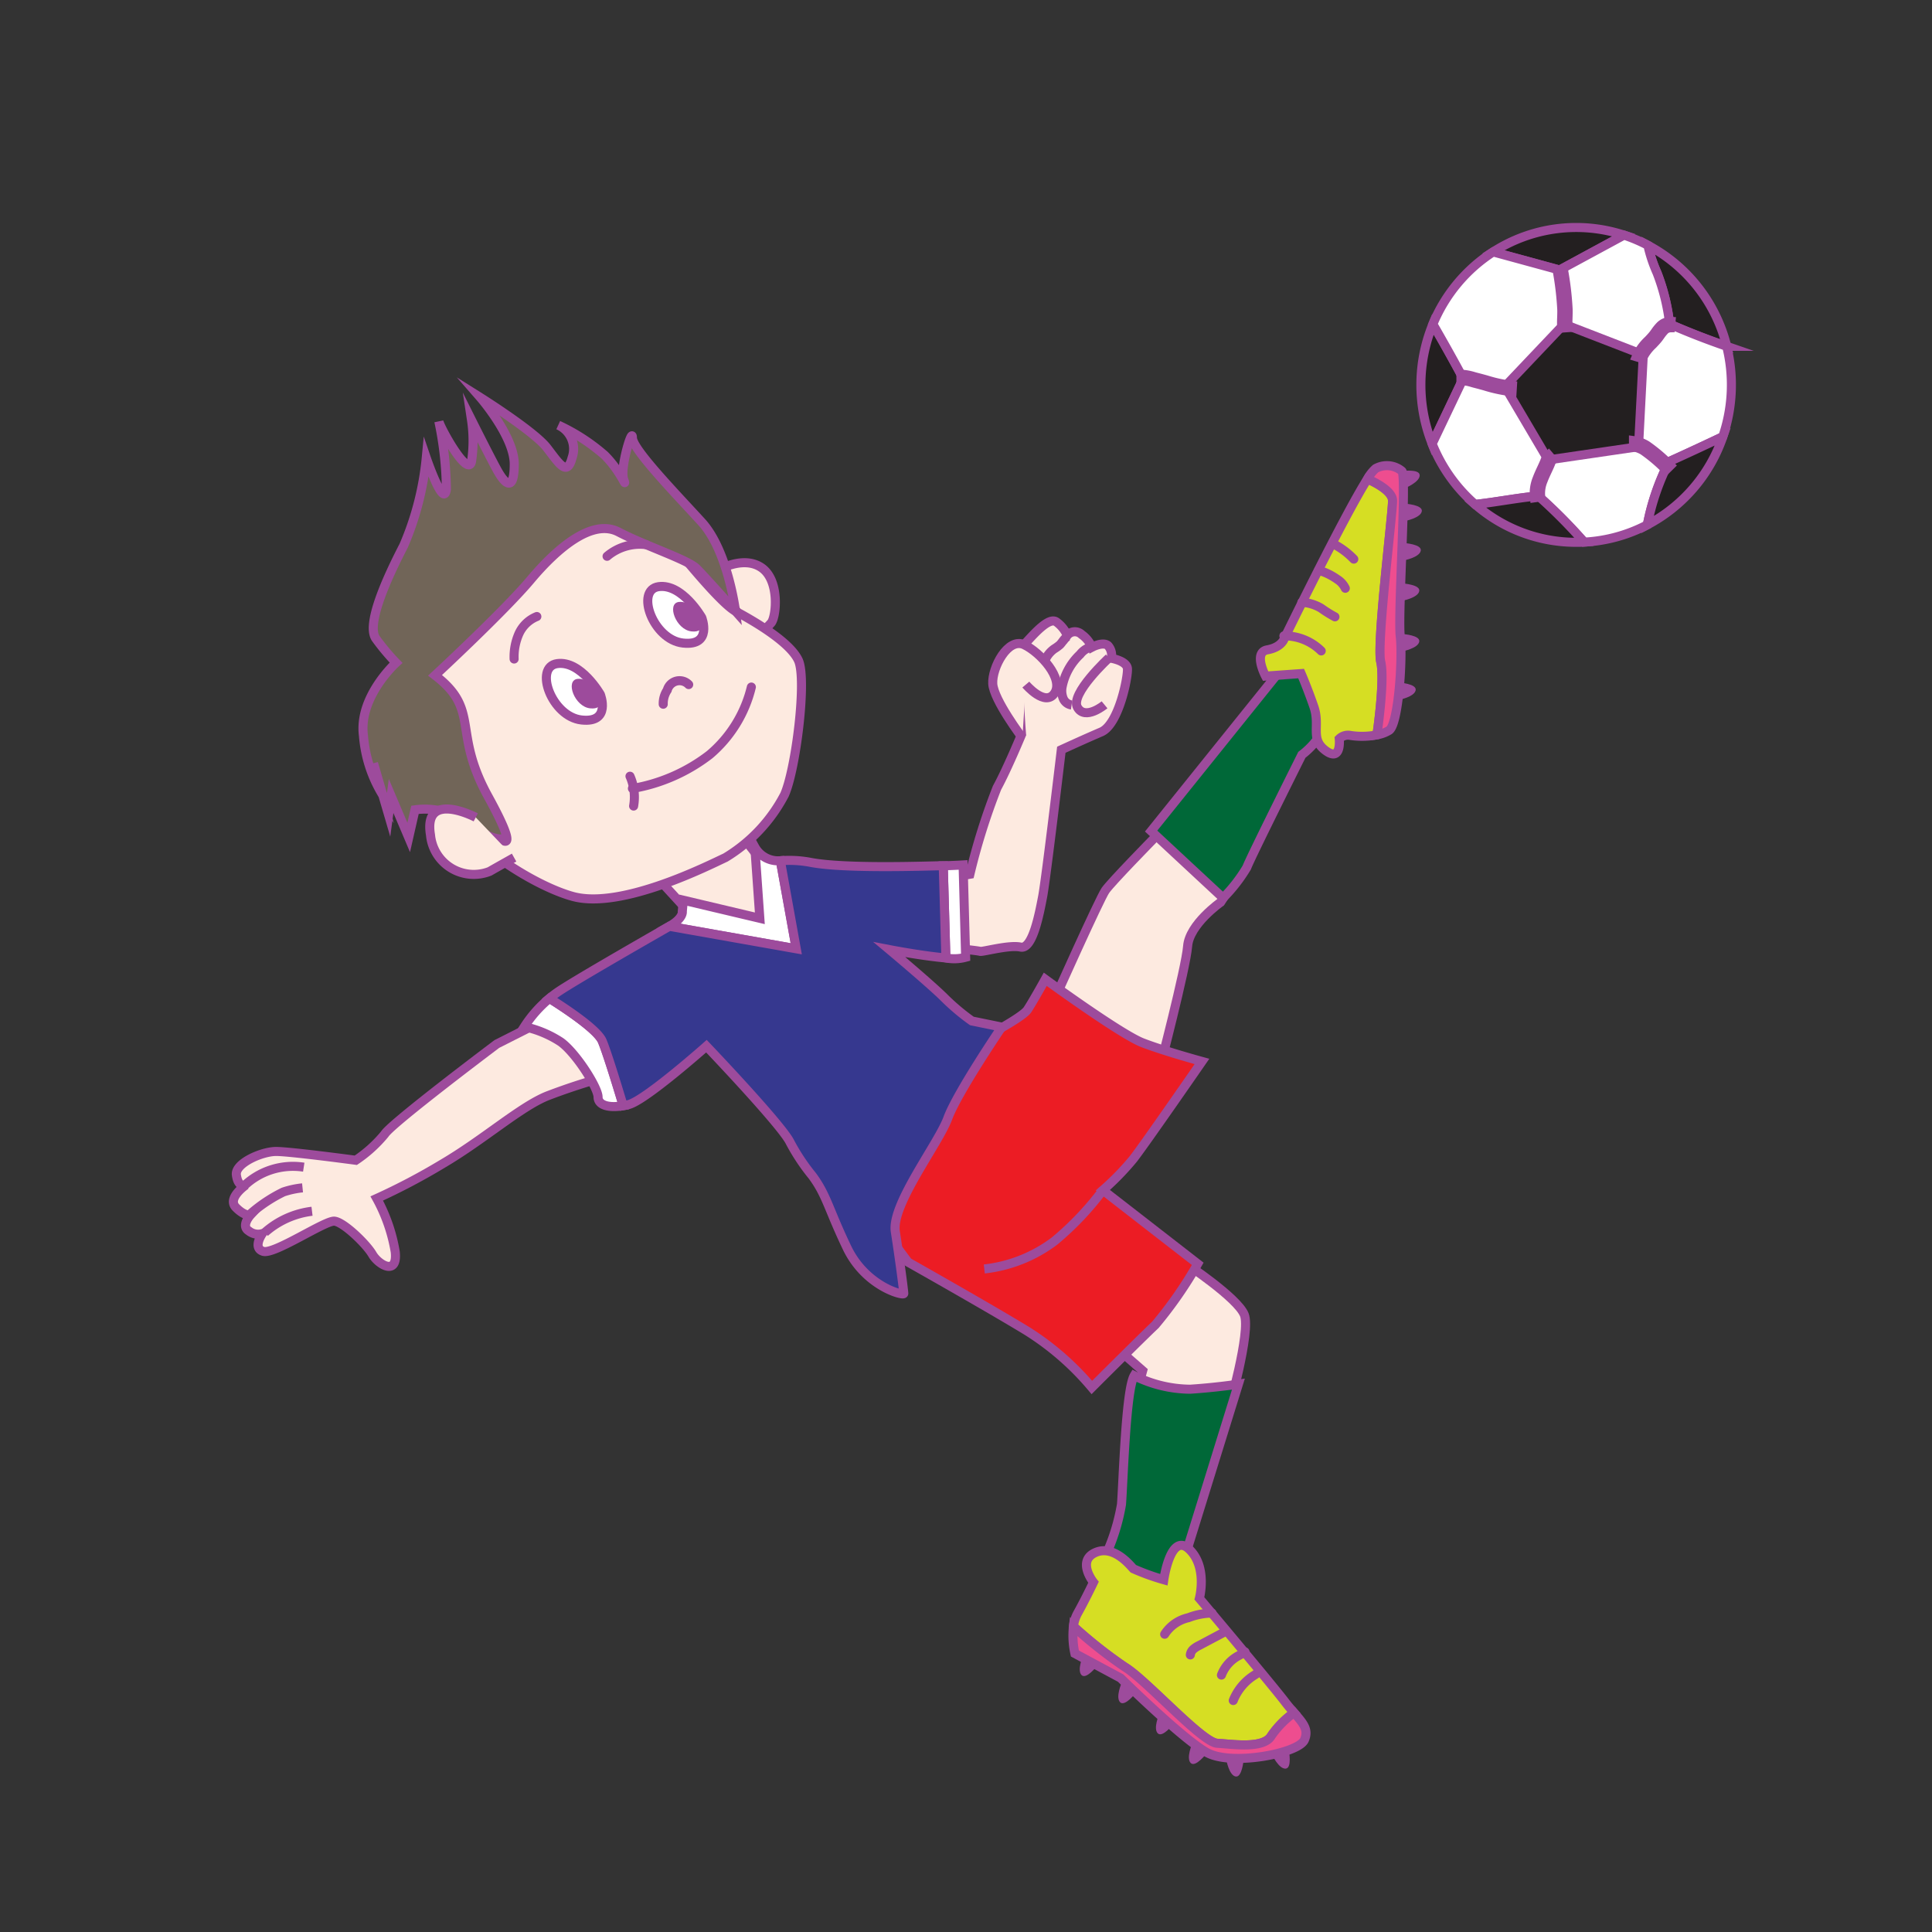 <svg id="word" xmlns="http://www.w3.org/2000/svg" viewBox="0 0 160 160"><rect x="0" y="0" width="160" height="160" fill="#333333" stroke="none"/><defs><style>.cls-1,.cls-8{fill:#fdeae0;}.cls-1,.cls-10,.cls-11,.cls-12,.cls-13,.cls-2,.cls-3,.cls-4,.cls-5,.cls-6,.cls-7,.cls-8{stroke:#9d4b9c;stroke-miterlimit:10;stroke-width:0.75px;}.cls-12,.cls-2{fill:none;}.cls-3{fill:#006838;}.cls-4{fill:#ec1c24;}.cls-5{fill:#fff;}.cls-6{fill:#36388f;}.cls-7{fill:#716558;}.cls-12,.cls-8{stroke-linecap:round;}.cls-9{fill:#9d4b9c;}.cls-10{fill:#d6de23;}.cls-11{fill:#ee4d8f;}.cls-13{fill:#231f20;}</style></defs><path class="cls-1" d="M44.45,84.787l-3.3,1.67s-8.725,6.557-9.29,7.466a11.125,11.125,0,0,1-2.394,2.165s-5.4-.724-6.59-.729-3.44.983-3.3,1.95c.158,1.137.794.822.794.822s-1.6,1.093-.832,1.868,1.217.612,1.217.612-.846.908-.146,1.332a1.226,1.226,0,0,0,1.121.215s-.846,1.189.064,1.473,5.131-2.574,5.9-2.5,2.657,1.905,3.145,2.749,2.1,1.832,1.894-.2A13.986,13.986,0,0,0,31.2,99.252,52.913,52.913,0,0,0,36.616,96.4c3.445-2.02,6.473-4.743,8.721-5.645a51.839,51.839,0,0,1,5.127-1.662Z"/><path class="cls-2" d="M20.2,98.226a5.867,5.867,0,0,1,4.955-1.566"/><path class="cls-2" d="M20.736,100.531a12.271,12.271,0,0,1,2.731-1.816,7.269,7.269,0,0,1,1.588-.342"/><path class="cls-2" d="M21.931,102.071a7.2,7.2,0,0,1,3.909-1.759"/><polygon class="cls-1" points="52.896 70.999 57.525 76.049 63.417 77.172 63.277 71.56 60.19 67.632 52.896 70.999"/><path class="cls-1" d="M79.129,72.612l1.193-.21a53.34,53.34,0,0,1,2.244-7.155c.842-1.543,2.034-4.419,2.034-4.419s-.561-6.593.211-7.435,2.034-2.315,2.665-1.894a2.726,2.726,0,0,1,.912,1.123.8.8,0,0,1,1.192-.071,2.4,2.4,0,0,1,.842,1.053s.912-.491,1.333-.141a1.2,1.2,0,0,1,.28,1.052s1.263.211,1.333.842-.7,4.63-2.174,5.261-3.3,1.473-3.3,1.473-1.263,10.662-1.543,12.135-.842,4.419-1.824,4.208-3.156.421-3.367.351-3.016-.351-3.016-.351l.7-5.822Z"/><path class="cls-2" d="M91.842,54.48s-3.244,2.982-2.612,4.1,2.244-.211,2.244-.211"/><path class="cls-2" d="M88.6,52.681c-.378-.006-.557.448-.825.715a3.357,3.357,0,0,1-.473.343A2.3,2.3,0,0,0,86.35,55.5"/><path class="cls-2" d="M90.634,53.52a1.74,1.74,0,0,0-1.184.671,5.017,5.017,0,0,0-1.5,2.747,1.713,1.713,0,0,0,.1.906.891.891,0,0,0,.694.541"/><path class="cls-1" d="M84.67,61.109s-2.384-3.156-2.455-4.489,1.263-3.858,2.6-3.227,3.3,2.806,2.525,4-2.385-.7-2.385-.7"/><path class="cls-1" d="M87.2,83.064s3.857-8.628,4.348-9.329,4-4.279,4-4.279l1.192-1.543,5.892,4.419-1.543,2.385s-2.595,1.823-2.736,3.647-2.385,10.381-2.385,10.381Z"/><path class="cls-3" d="M95.332,68.825l10.943-13.608s1.052-1.473,1.753-.561,2.455,2.595,2.1,4.489a6.535,6.535,0,0,1-2.314,3.367s-4.279,8.557-4.56,9.329a13.115,13.115,0,0,1-1.964,2.525Z"/><path class="cls-1" d="M98.138,104.6s4.349,2.876,4.91,4.279-1.333,8-1.333,8l-5.892,1.613-1.613-3.437.421-1.543-2.245-1.964Z"/><path class="cls-3" d="M93.929,113.927a10.567,10.567,0,0,0,4.63,1.122c2.174-.14,4-.421,4-.421l-4.63,14.941s-2.244,3.717-2.665,3.507-3.788-4.068-3.788-4.068a16.748,16.748,0,0,0,1.4-4.419C93.017,122.835,93.228,115.119,93.929,113.927Z"/><path class="cls-4" d="M77.867,91.2l3.717-5.33s3.086-1.614,3.507-2.245S86.564,81.1,86.564,81.1s6.243,4.559,8.067,5.261,4.91,1.543,4.91,1.543-4.7,6.8-5.682,8.066a22.055,22.055,0,0,1-2.525,2.595l7.856,6.1a33.886,33.886,0,0,1-3.507,5.05c-1.263,1.193-5.261,5.191-5.261,5.191a22.912,22.912,0,0,0-5.4-4.7c-3.226-1.964-9.82-5.681-9.82-5.681l-2.034-2.736Z"/><path class="cls-2" d="M81.514,105.089a11.8,11.8,0,0,0,5.822-2.315,24.77,24.77,0,0,0,4-4.209"/><path class="cls-5" d="M79.971,79.276,79.76,71.63s-.9.056-1.643.068l.216,7.635A3.651,3.651,0,0,0,79.971,79.276Z"/><path class="cls-5" d="M64.627,71.283a2.212,2.212,0,0,1-2.116-1.133l.415,5.9-6.336-1.5-.085.931s.124.548-1.072,1.232l10.509,1.863Z"/><path class="cls-5" d="M45.506,82.683a10.124,10.124,0,0,0-2.08,2.345,8.951,8.951,0,0,1,3.016,1.262c1.263.912,3.087,3.788,3.087,4.56,0,.688.9.927,2.085.721-.492-1.641-1.347-4.431-1.735-5.351S46.987,83.615,45.506,82.683Z"/><path class="cls-6" d="M82.96,85.059l-2.474-.507a18.194,18.194,0,0,1-2.269-1.909c-1.122-1.122-4.559-4-4.559-4s2.174.421,4.068.631c.225.025.424.043.607.057L78.117,71.7l-.25,0c-.772,0-7.786.28-10.732-.281a9.354,9.354,0,0,0-2.508-.137l1.315,7.292L55.433,76.712c-2.835,1.623-7.8,4.482-9.131,5.37a9.347,9.347,0,0,0-.8.6c1.481.932,3.982,2.608,4.373,3.537s1.243,3.71,1.735,5.351c.143-.024.289-.052.44-.09,1.4-.351,6.453-4.84,6.453-4.84s5.962,6.243,6.874,7.856a16.869,16.869,0,0,0,1.894,2.876c1.192,1.613,1.333,2.736,2.876,5.962s4.7,4,4.7,3.788-.35-2.876-.7-5.121,3.577-7.294,4.349-9.4S82.96,85.059,82.96,85.059Z"/><path class="cls-1" d="M59.291,47.307s2.187-1.353,3.748-.312,1.25,4.06.833,4.58a6.811,6.811,0,0,1-1.145,1.041"/><path class="cls-1" d="M55.6,44.892s3.956,5,5.309,5.725,4.477,2.5,5.206,4.061-.209,9.057-1.146,11.139a13.221,13.221,0,0,1-4.893,5.205c-1.353.625-8.568,4.3-12.6,3.228-2.762-.737-8.016-3.748-10.514-7.5S33.531,54.469,34.676,52.8,45.712,42.809,48,42.393,55.6,44.892,55.6,44.892Z"/><path class="cls-7" d="M36.03,55.927s5.726-5.31,7.912-7.912,5.1-5.1,7.287-3.956,5.726,2.29,6.455,3.019,3.227,3.539,3.227,3.539-.624-5-2.811-7.391-5.726-6.038-5.726-6.975-1.041,2.5-.728,3.435-.208-.624-1.562-1.978a16.135,16.135,0,0,0-3.852-2.5,2.164,2.164,0,0,1,1.145,2.706c-.416,1.562-1.041.521-2.082-.832s-5.517-4.165-5.517-4.165,2.81,3.228,2.81,5.518-.728,1.77-1.457.416-2.082-4.06-2.082-4.06a11.581,11.581,0,0,1,0,3.436c-.312,1.353-2.6-2.811-2.707-3.332a28.462,28.462,0,0,1,.625,5.622c-.209,1.666-1.666-2.6-1.666-2.6A24.164,24.164,0,0,1,33.427,45.2c-1.457,2.811-3.123,6.559-2.29,7.7A18.554,18.554,0,0,0,32.8,54.886S29.679,57.7,30.1,60.924a11.04,11.04,0,0,0,1.457,4.685l-.625-2.395,1.25,4.269.208-1.562,1.457,3.436.521-2.291a5.955,5.955,0,0,1,4.268,1.041c1.874,1.458,2.833,1.37,2.833,1.37s1.681,1.441-1.05-3.524C37.425,60.517,39.815,58.831,36.03,55.927Z"/><path class="cls-1" d="M39.4,67.691s-4.373-2.29-3.748,1.457a3.6,3.6,0,0,0,4.893,3.02c.728-.417,2.03-1.146,2.03-1.146"/><path class="cls-8" d="M54.926,58.32a2.015,2.015,0,0,1,.334-1.169,1.053,1.053,0,0,1,1.774-.457"/><path class="cls-8" d="M52.374,65.3a14.444,14.444,0,0,0,6.393-2.8A10.568,10.568,0,0,0,62.224,56.9"/><path class="cls-8" d="M52.173,64.284a4.287,4.287,0,0,1,.3,2.469"/><path class="cls-8" d="M42.577,54.576a4.743,4.743,0,0,1,.389-2.075,2.756,2.756,0,0,1,1.493-1.443"/><path class="cls-8" d="M50.275,46.069a4.2,4.2,0,0,1,3.244-.962"/><path class="cls-5" d="M58.117,51.144s-1.613-2.829-3.573-2.56-.461,4.4,2.017,4.671S58.117,51.144,58.117,51.144Z"/><path class="cls-9" d="M58.08,51.188s-.843-1.478-1.867-1.338-.241,2.3,1.054,2.44S58.08,51.188,58.08,51.188Z"/><path class="cls-5" d="M49.721,57.516s-1.614-2.829-3.574-2.559-.461,4.4,2.018,4.67S49.721,57.516,49.721,57.516Z"/><path class="cls-9" d="M49.684,57.56s-.843-1.478-1.867-1.337-.241,2.3,1.054,2.439S49.684,57.56,49.684,57.56Z"/><path class="cls-10" d="M114.341,54.8c-.351-1.473.982-12.2.982-13.327,0-.748-1.243-1.432-2.074-1.806-1.948,3.066-6.9,13.239-6.9,13.239s-.211.7-1.4.912-.14,2.174-.14,2.174l2.946-.21s.491,1.122,1.052,2.736-.351,2.665.982,3.647,1.122-.982,1.122-.982a1.03,1.03,0,0,1,.912-.28,6.23,6.23,0,0,0,2.14-.034l.1-.247S114.692,56.269,114.341,54.8Z"/><path class="cls-11" d="M116.1,39.014a1.936,1.936,0,0,0-2.175-.211,3.046,3.046,0,0,0-.671.86c.831.374,2.074,1.058,2.074,1.806,0,1.122-1.333,11.854-.982,13.327s-.281,5.822-.281,5.822l-.1.247a2.739,2.739,0,0,0,1.086-.387c.772-.561,1.123-5.963.912-7.786S116.515,39.435,116.1,39.014Z"/><path class="cls-9" d="M116.1,39.014s1.473-.211,1.473.351-1.193,1.052-1.193,1.052Z"/><path class="cls-12" d="M106.328,52.66a4.338,4.338,0,0,1,3.09,1.246"/><path class="cls-12" d="M107.815,49.879a3.53,3.53,0,0,1,1.595.49,10.262,10.262,0,0,0,1.145.715"/><path class="cls-12" d="M109.2,47.225a5.2,5.2,0,0,1,1.561.762,1.768,1.768,0,0,1,.652.732"/><path class="cls-12" d="M110.422,45.044a6.378,6.378,0,0,1,1.693,1.26"/><path class="cls-9" d="M116.373,41.714s1.486.089,1.373.639-1.379.791-1.379.791Z"/><path class="cls-9" d="M116.289,44.974s1.485.09,1.372.64-1.379.791-1.379.791Z"/><path class="cls-9" d="M116.162,48.318s1.485.09,1.373.64-1.38.791-1.38.791Z"/><path class="cls-9" d="M116.162,52.508s1.485.09,1.373.639-1.38.792-1.38.792Z"/><path class="cls-9" d="M115.866,56.529s1.485.089,1.372.639-1.379.791-1.379.791Z"/><path class="cls-10" d="M100.8,144.369c1.263.07,3.858.491,4.49-.631a7.785,7.785,0,0,1,1.876-1.9c-.233-.266-.489-.56-.754-.909-1.122-1.473-7.085-8.557-7.085-8.557s.7-2.6-.841-4.069-2.105,2.525-2.105,2.525a18.867,18.867,0,0,1-2.525-.912c-.21-.21-1.613-2.034-3.156-1.332s-.141,2.455-.141,2.455-.631,1.333-1.332,2.595a3.055,3.055,0,0,0-.33,1.054,37.911,37.911,0,0,0,4.258,3.365C94.911,139.108,99.541,144.3,100.8,144.369Z"/><path class="cls-11" d="M107.169,141.841a7.785,7.785,0,0,0-1.876,1.9c-.632,1.122-3.227.7-4.49.631s-5.892-5.261-7.645-6.313a37.911,37.911,0,0,1-4.258-3.365,6.857,6.857,0,0,0,.119,2.243l3.788,2.034s5.121,5.05,7.155,6.173,7.575.07,8.066-1.053C108.4,143.232,107.918,142.7,107.169,141.841Z"/><path class="cls-9" d="M106.739,144.982s.285,1.46-.275,1.489-1.111-1.138-1.111-1.138Z"/><path class="cls-9" d="M102.986,145.762s-.123,1.483-.67,1.358-.76-1.4-.76-1.4Z"/><path class="cls-9" d="M99.907,145.227s-.908,1.178-1.3.776.12-1.585.12-1.585Z"/><path class="cls-9" d="M97.179,142.768s-.908,1.179-1.3.777.119-1.586.119-1.586Z"/><path class="cls-9" d="M94.061,140.194s-.908,1.179-1.3.777.12-1.586.12-1.586Z"/><path class="cls-9" d="M90.868,137.945s-.908,1.179-1.3.777.119-1.586.119-1.586Z"/><path class="cls-12" d="M100.375,133.588a5.589,5.589,0,0,0-1.954.382,3.157,3.157,0,0,0-1.969,1.371"/><path class="cls-12" d="M101.359,135.181,99.3,136.275a2.175,2.175,0,0,0-.465.3.738.738,0,0,0-.256.478"/><path class="cls-12" d="M103.105,136.8l-.473.288a3.06,3.06,0,0,0-1.478,1.635"/><path class="cls-12" d="M104.136,138.479c-.017.1-.12.17-.211.226a4.393,4.393,0,0,0-1.792,2.125"/><path class="cls-13" d="M138.274,26.837c1.55.683,3.13,1.293,4.731,1.845a13.031,13.031,0,0,0-6.536-8.37,11.892,11.892,0,0,0,.757,2.278A17.037,17.037,0,0,1,138.274,26.837Z"/><path class="cls-13" d="M134.493,19.472a12.709,12.709,0,0,0-10.836,1.39l5.5,1.5Z"/><path class="cls-13" d="M121.1,31.316a.959.959,0,0,0-.14-.378c-.742-1.377-1.511-2.739-2.293-4.094a13.208,13.208,0,0,0-.061,9.908l2.361-4.96A.974.974,0,0,0,121.1,31.316Z"/><path class="cls-5" d="M143.005,28.682c-1.6-.552-3.181-1.162-4.731-1.845a17.037,17.037,0,0,0-1.048-4.247,11.892,11.892,0,0,1-.757-2.278,12.691,12.691,0,0,0-1.976-.84l-5.337,2.89-5.5-1.5a13.045,13.045,0,0,0-4.99,5.982c.782,1.355,1.551,2.717,2.293,4.094a.959.959,0,0,1,.14.378.974.974,0,0,1-.133.476l-2.361,4.96a13.072,13.072,0,0,0,3.559,5.02c1.594-.171,3.187-.48,4.783-.656a.956.956,0,0,1,.467.026.983.983,0,0,1,.274.194,43.772,43.772,0,0,1,3.5,3.56,12.654,12.654,0,0,0,5.234-1.433,19.646,19.646,0,0,1,1.8-5.235c1.491-.672,2.973-1.364,4.45-2.065a13.223,13.223,0,0,0,.324-7.481Z"/><path class="cls-13" d="M136.428,43.463a13.022,13.022,0,0,0,6.253-7.3c-1.477.7-2.959,1.393-4.45,2.065A19.646,19.646,0,0,0,136.428,43.463Z"/><path class="cls-13" d="M127.689,41.336a.983.983,0,0,0-.274-.194.956.956,0,0,0-.467-.026c-1.6.176-3.189.485-4.783.656a12.711,12.711,0,0,0,8.369,3.141c.221,0,.441,0,.66-.017A43.772,43.772,0,0,0,127.689,41.336Z"/><polygon class="cls-13" points="129.528 26.844 124.628 32.008 128.215 38.089 135.696 36.995 136.09 29.383 129.528 26.844"/><path class="cls-13" d="M137.969,38.917a13.187,13.187,0,0,0-1.891-1.605,2.412,2.412,0,0,0-.8-.3l0-.525h0a2.844,2.844,0,0,1,1.1.391,13.823,13.823,0,0,1,1.966,1.669Z"/><path class="cls-13" d="M136.013,29.7l-.5-.153a4.129,4.129,0,0,1,.99-1.379c.15-.159.292-.31.4-.446.064-.08.124-.163.183-.247a3.671,3.671,0,0,1,.349-.437,1.22,1.22,0,0,1,.953-.414l-.044.523a.715.715,0,0,0-.533.257,3.236,3.236,0,0,0-.3.377c-.066.091-.131.183-.2.271-.117.145-.268.306-.427.475A3.835,3.835,0,0,0,136.013,29.7Z"/><path class="cls-13" d="M129.332,27.173a8.66,8.66,0,0,1,0-.869c.009-.293.018-.6,0-.811a25.088,25.088,0,0,0-.376-3.1l.514-.107a25.6,25.6,0,0,1,.386,3.17c.019.243.009.561,0,.868s-.019.6,0,.811Z"/><path class="cls-13" d="M125.225,32.446a12.288,12.288,0,0,1-2.274-.483c-.25-.069-.487-.135-.7-.188-.1-.025-.2-.053-.3-.08a3.842,3.842,0,0,0-.963-.18l0-.525a4.3,4.3,0,0,1,1.1.2c.1.026.194.053.291.077.217.054.459.121.713.191a11.908,11.908,0,0,0,2.165.465Z"/><path class="cls-13" d="M127.078,41.227a3.225,3.225,0,0,1,.226-1.61c.106-.285.235-.561.359-.827.087-.187.174-.374.253-.564a1.324,1.324,0,0,1,.335-.537l.341.4a.843.843,0,0,0-.181.316c-.092.221-.182.414-.272.607-.122.261-.243.521-.343.789a2.72,2.72,0,0,0-.2,1.349Z"/></svg>